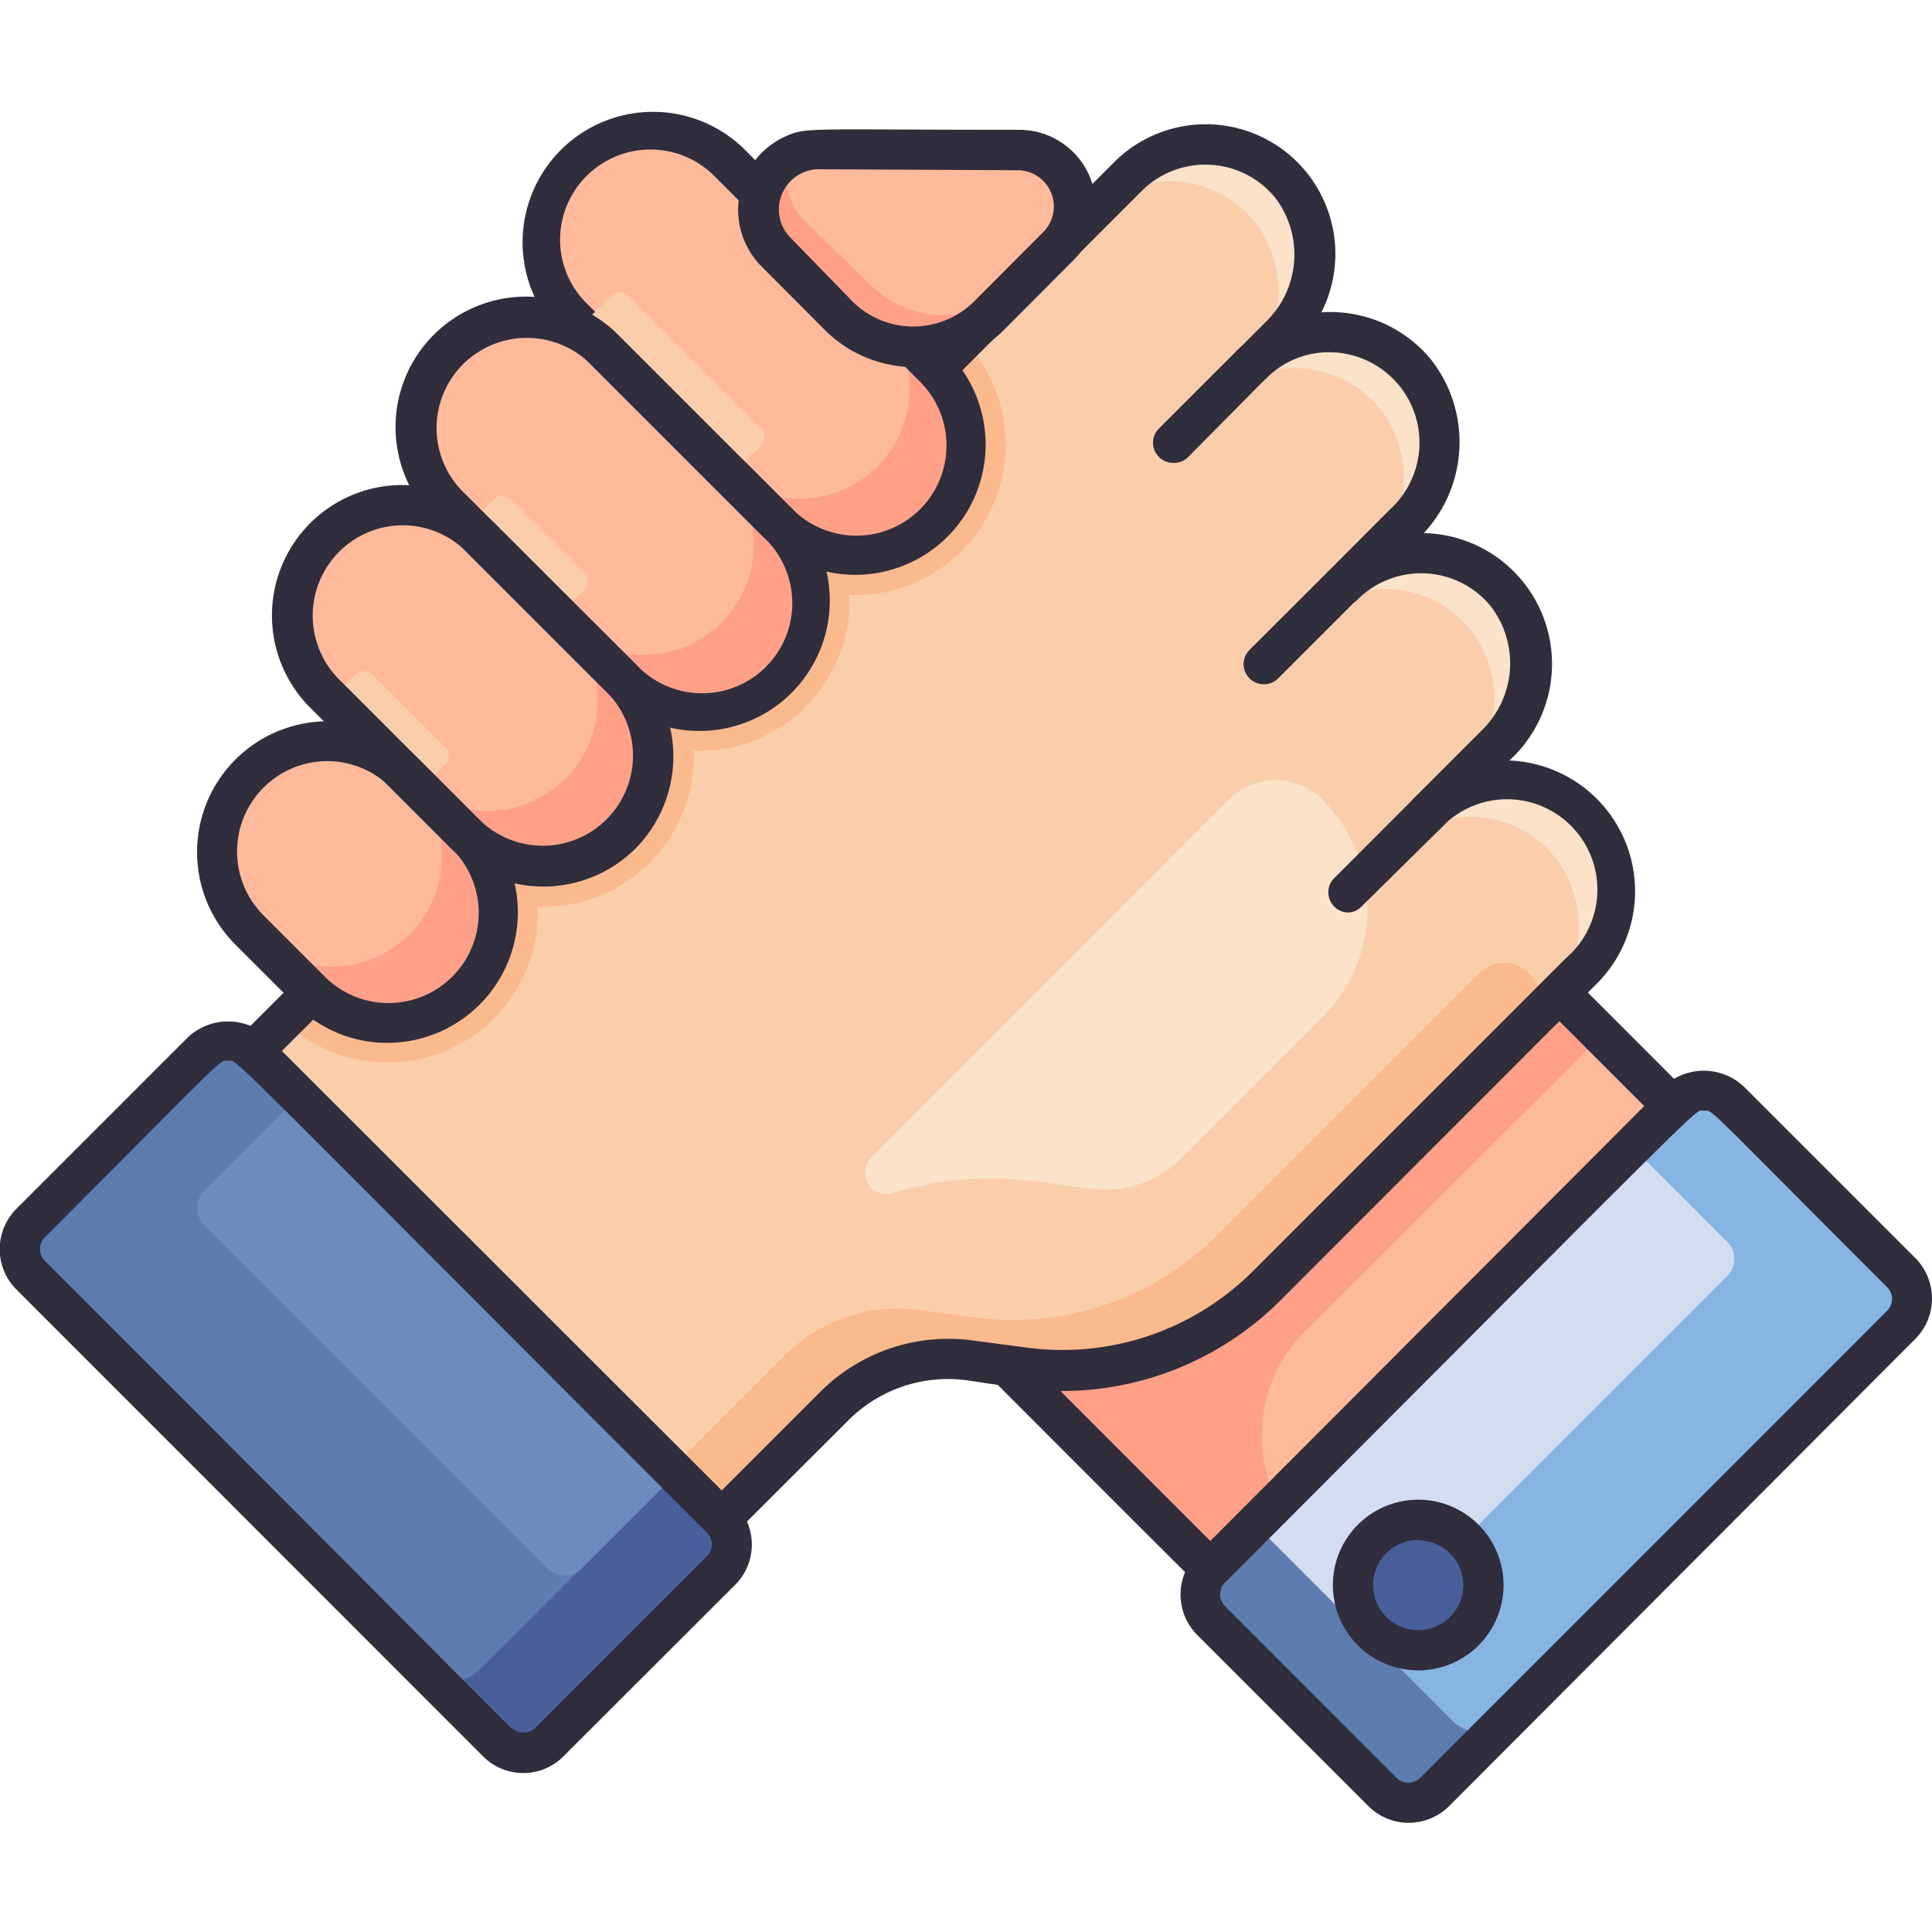 <svg xmlns="http://www.w3.org/2000/svg" viewBox="0 0 96 96"><defs><style>.cls-1{fill:#ffba9c;}.cls-2{fill:#302d3d;}.cls-3{fill:#ffa188;}.cls-4{fill:#fbe2c9;}.cls-5{fill:#fbceab;}.cls-6{fill:#fbba8d;}.cls-7{fill:#495f9c;}.cls-8{fill:#5d7db0;}.cls-9{fill:#6c8cbf;}.cls-10{fill:#87b5e3;}.cls-11{fill:#d2ddf2;}</style></defs><title>Teamwork</title><g id="Teamwork"><path class="cls-1" d="M86.55,58.38,66.64,78.29l-40-40L46.5,18.34Z"/><path class="cls-2" d="M58.29,23a1,1,0,0,1-.71-1.7l3.94-3.94a1,1,0,0,1,1.42,0,1,1,0,0,1,0,1.41L59,22.75A1,1,0,0,1,58.29,23Z"/><path class="cls-2" d="M62.8,34a1,1,0,0,1-.71-1.71L66,28.39a1,1,0,0,1,1.42,0,1,1,0,0,1,0,1.41l-3.94,3.94A1,1,0,0,1,62.8,34Z"/><path class="cls-3" d="M65,66,79.6,51.45C68.16,40,75.77,47.64,46.48,18.34c-23.4,23.4-18.93,18.93-23,23L63.55,81.36l3.07-3.07-1.79-1.78A7.34,7.34,0,0,1,65,66Z"/><path class="cls-2" d="M63.57,82.36c-.62,0,2.09,2.51-40.76-40.34a1,1,0,0,1,0-1.41l23-23a1,1,0,0,1,1.42,0l40,40.05a1,1,0,0,1,0,1.41l-23,23A1,1,0,0,1,63.57,82.36Zm-38.63-41L63.57,80,85.13,58.39,46.5,19.75Z"/><path class="cls-4" d="M78.51,48.32c-2.56,2.57,0,0-15.58,15.57A14.27,14.27,0,0,1,51,68l-2.81-.37a8,8,0,0,0-6.68,2.27l-5.61,5.61L12.61,52.22,56,8.81a5.48,5.48,0,0,1,8.11.4,5.65,5.65,0,0,1-.53,7.52L62.23,18.1a5.5,5.5,0,0,1,8.12.4A5.65,5.65,0,0,1,69.81,26c-1,1-2,2-3,3a5.47,5.47,0,0,1,8,.46A5.64,5.64,0,0,1,74.32,37c-2.23,2.24-1.37,1.38-3.38,3.38a5.49,5.49,0,0,1,8.1.4A5.65,5.65,0,0,1,78.51,48.32Z"/><path class="cls-5" d="M76.74,50.09,62.93,63.89A14.27,14.27,0,0,1,51,68l-2.81-.37a8,8,0,0,0-6.68,2.27l-7.4,7.4L10.82,54,54.23,10.6a5.48,5.48,0,0,1,8.11.4,5.64,5.64,0,0,1-.53,7.52l-1.37,1.37a5.5,5.5,0,0,1,8.12.4,5.63,5.63,0,0,1-.43,7.41c-.08.11.13-.13-3.18,3.18a5.48,5.48,0,0,1,8.12.4,5.64,5.64,0,0,1-.54,7.52l-3.38,3.38a5.49,5.49,0,0,1,8.11.4A5.65,5.65,0,0,1,76.74,50.09Z"/><path class="cls-6" d="M42.21,29.55A7.46,7.46,0,0,1,29.6,35.24L40.16,24.68A7.34,7.34,0,0,1,42.21,29.55Z"/><path class="cls-6" d="M34.47,37.3A7.48,7.48,0,0,1,21.84,43L32.41,32.43A7.39,7.39,0,0,1,34.47,37.3Z"/><path class="cls-6" d="M26.73,45.34A7.47,7.47,0,0,1,14.1,50.73L24.66,40.18A7.44,7.44,0,0,1,26.73,45.34Z"/><path class="cls-6" d="M47.79,27.37a7.45,7.45,0,0,1-10.45.12c3-2.95,6.26-6.29,10.56-10.56A7.46,7.46,0,0,1,47.79,27.37Z"/><path class="cls-6" d="M76,48.37a1.77,1.77,0,0,1,0,2.5l-13,13A14.27,14.27,0,0,1,51,68l-2.81-.37a8,8,0,0,0-6.68,2.27l-7.4,7.4-2.54-2.54,7.4-7.4a8,8,0,0,1,6.68-2.27l2.81.37a14.27,14.27,0,0,0,12-4.07l13-13A1.76,1.76,0,0,1,76,48.37Z"/><path class="cls-2" d="M35.15,76.18,11.9,52.93a1,1,0,0,1,0-1.41L55.31,8.11a6.44,6.44,0,0,1,10.35,7.41,6.47,6.47,0,0,1,5.45,2.35,6.65,6.65,0,0,1-.36,8.62A6.5,6.5,0,0,1,75,37.79,6.5,6.5,0,0,1,79.22,49L63.64,64.6A15.39,15.39,0,0,1,50.82,69L48,68.58a7,7,0,0,0-5.85,2l-5.62,5.61A1,1,0,0,1,35.15,76.18ZM14,52.23,35.86,74.06l4.9-4.9a9,9,0,0,1,7.53-2.56l2.8.37a13.39,13.39,0,0,0,11.14-3.78L77.81,47.61a4.49,4.49,0,1,0-6.17-6.51,1,1,0,0,1-1.41,0,1,1,0,0,1,0-1.41l3.39-3.39a4.65,4.65,0,0,0,.46-6.17,4.47,4.47,0,0,0-6.63-.33A1,1,0,0,1,66,28.39l3.07-3.08a4.49,4.49,0,0,0-2.78-7.8,4.38,4.38,0,0,0-3.38,1.3,1,1,0,0,1-1.42,0,1,1,0,0,1,0-1.41L62.89,16a4.65,4.65,0,0,0,.47-6.18,4.48,4.48,0,0,0-6.63-.33Z"/><path class="cls-4" d="M61.09,39.69,43.3,57.49a1.07,1.07,0,0,0,1.06,1.79c5-1.51,8.49-.17,10.61-.17a5.28,5.28,0,0,0,3.74-1.56l7-7a7.65,7.65,0,0,0,0-10.82A3.3,3.3,0,0,0,61.09,39.69Z"/><path class="cls-7" d="M35.83,78l-8.52,8.52a1.82,1.82,0,0,1-2.59,0L1.52,63.36a1.82,1.82,0,0,1,0-2.59L10,52.25a1.82,1.82,0,0,1,2.59,0l23.2,23.2A1.82,1.82,0,0,1,35.83,78Z"/><path class="cls-8" d="M32.31,74.52,23.79,83a1.84,1.84,0,0,1-2.59,0L1.52,63.36a1.82,1.82,0,0,1,0-2.59L10,52.25a1.82,1.82,0,0,1,2.59,0L32.31,71.93A1.82,1.82,0,0,1,32.31,74.52Z"/><path class="cls-9" d="M9.39,62.7H34.72a0,0,0,0,1,0,0v6.66a1.2,1.2,0,0,1-1.2,1.2H9.39a1.2,1.2,0,0,1-1.2-1.2V63.9A1.2,1.2,0,0,1,9.39,62.7Z" transform="translate(53.4 4.34) rotate(45)"/><rect class="cls-8" x="59.08" y="64.03" width="36.48" height="15.72" rx="1.83" transform="translate(182.83 68.04) rotate(135)"/><path class="cls-10" d="M63.67,77l8.52,8.52a1.84,1.84,0,0,0,2.59,0L94.46,65.88a1.82,1.82,0,0,0,0-2.59l-8.52-8.52a1.82,1.82,0,0,0-2.59,0L63.67,74.45A1.82,1.82,0,0,0,63.67,77Z"/><path class="cls-11" d="M62.47,65.22H86.59a1.2,1.2,0,0,1,1.2,1.2v6.66a0,0,0,0,1,0,0H62.47a1.2,1.2,0,0,1-1.2-1.2V66.42A1.2,1.2,0,0,1,62.47,65.22Z" transform="translate(176.12 65.35) rotate(135)"/><path class="cls-1" d="M46.38,26a5.48,5.48,0,0,1-7.75,0L28.44,15.77A5.48,5.48,0,1,1,36.19,8L46.38,18.22A5.49,5.49,0,0,1,46.38,26Z"/><path class="cls-3" d="M38.63,33.71a5.46,5.46,0,0,1-7.75,0c-6.64-6.64-6.54-6.52-8.67-8.67a5.48,5.48,0,0,1,7.85-7.64L38.63,26A5.5,5.5,0,0,1,38.63,33.71Z"/><path class="cls-3" d="M30.88,41.46a5.49,5.49,0,0,1-7.76,0L16,34.33a5.48,5.48,0,0,1,7.86-7.63l7,7A5.48,5.48,0,0,1,30.88,41.46Z"/><path class="cls-3" d="M23.12,49.21a5.47,5.47,0,0,1-7.74,0l-3.12-3.12A5.48,5.48,0,0,1,20,38.33l3.13,3.13A5.46,5.46,0,0,1,23.12,49.21Z"/><path class="cls-3" d="M46.38,26a5.48,5.48,0,0,1-7.75,0c-7.55-7.55-7.11-7.09-10.19-10.19a5.48,5.48,0,0,1,7.65-7.84c.1.08-.6-.61,10.29,10.28A5.5,5.5,0,0,1,46.38,26Z"/><path class="cls-1" d="M35.85,30.93a5.46,5.46,0,0,1-7.75,0c-6.36-6.36-2.41-2.39-5.89-5.89a5.48,5.48,0,0,1,7.85-7.64l5.79,5.78A5.48,5.48,0,0,1,35.85,30.93Z"/><path class="cls-1" d="M28.1,38.68a5.47,5.47,0,0,1-7.76,0L16,34.33a5.48,5.48,0,0,1,7.86-7.63l4.24,4.23A5.49,5.49,0,0,1,28.1,38.68Z"/><path class="cls-1" d="M20.34,46.43a5.47,5.47,0,0,1-7.74,0A5.48,5.48,0,1,1,20,38.33l.35.35A5.46,5.46,0,0,1,20.34,46.43Z"/><path class="cls-1" d="M43.6,23.18a5.48,5.48,0,0,1-7.75,0c-6.81-6.8-5.3-5.28-7.41-7.41a5.48,5.48,0,0,1,7.65-7.84l7.51,7.51A5.49,5.49,0,0,1,43.6,23.18Z"/><path class="cls-2" d="M37.92,26.67,27.73,16.48a6.48,6.48,0,0,1,9.16-9.16L47.08,17.51a6.48,6.48,0,0,1,0,9.16h0A6.49,6.49,0,0,1,37.92,26.67ZM27.83,11.9a4.44,4.44,0,0,0,1.31,3.16l10.2,10.2a4.48,4.48,0,1,0,6.33-6.34L35.48,8.73A4.49,4.49,0,0,0,27.83,11.9ZM46.38,26h0Z"/><path class="cls-3" d="M52.69,12.13c-.32.35-1.9,1.91-3.55,3.57a5.31,5.31,0,0,1-7.47,0l-3.18-3.2a2.94,2.94,0,0,1,.9-4.8c.71-.35.62-.25,11.22-.25A2.8,2.8,0,0,1,52.69,12.13Z"/><path class="cls-1" d="M52.69,12.13c-.13.15-1.91,1.94-2,2a5.29,5.29,0,0,1-7.46,0L40,11a2.91,2.91,0,0,1-.63-3.27c.69-.34.53-.25,11.22-.25A2.8,2.8,0,0,1,52.69,12.13Z"/><path class="cls-2" d="M41,16.41l-3.19-3.2a4,4,0,0,1,1.28-6.46c1-.44,1.24-.3,11.55-.3a3.8,3.8,0,0,1,2.69,6.49l-3.46,3.47A6.29,6.29,0,0,1,41,16.41Zm-.39-8a2,2,0,0,0-1.39,3.34L42.38,15a4.29,4.29,0,0,0,6,0l3.45-3.46a1.8,1.8,0,0,0-1.27-3.08Z"/><circle class="cls-7" cx="70.47" cy="78.78" r="3.24"/><rect class="cls-5" x="16.34" y="34.98" width="6.3" height="2.35" rx="0.55" transform="translate(31.27 -3.19) rotate(45)"/><rect class="cls-5" x="23.17" y="26.3" width="6.35" height="2.39" rx="0.55" transform="translate(27.16 -10.57) rotate(45)"/><rect class="cls-5" x="28.27" y="17.63" width="10.54" height="2.7" rx="0.55" transform="translate(23.24 -18.16) rotate(45)"/><path class="cls-2" d="M58.29,23a1,1,0,0,1-.71-1.7l3.94-3.94a1,1,0,0,1,1.42,0,1,1,0,0,1,0,1.41L59,22.75A1,1,0,0,1,58.29,23Z"/><path class="cls-2" d="M62.8,34a1,1,0,0,1-.71-1.71L66,28.39a1,1,0,0,1,1.42,0,1,1,0,0,1,0,1.41l-3.94,3.94A1,1,0,0,1,62.8,34Z"/><path class="cls-2" d="M67,45.34a1,1,0,0,1-.7-1.71l3.94-3.94a1,1,0,1,1,1.41,1.41L67.7,45A1,1,0,0,1,67,45.34Z"/><path class="cls-2" d="M24,87.27.81,64.07a2.84,2.84,0,0,1,0-4l8.52-8.52a2.91,2.91,0,0,1,4,0l23.2,23.2a2.83,2.83,0,0,1,0,4L28,87.27A2.82,2.82,0,0,1,24,87.27ZM11.34,52.71c-.49,0,.15-.5-9.11,8.77a.82.82,0,0,0,0,1.17c24.63,24.64,23.1,23.21,23.2,23.21a.85.85,0,0,0,1.17,0l8.53-8.53a.83.83,0,0,0,0-1.17C10.37,51.4,11.85,52.71,11.34,52.71Z"/><path class="cls-2" d="M68,89.75l-8.52-8.52a2.85,2.85,0,0,1,0-4L82.66,54a2.91,2.91,0,0,1,4,0l8.52,8.52a2.85,2.85,0,0,1,0,4L72,89.75A2.84,2.84,0,0,1,68,89.75ZM84.66,55.19c-.5,0,1-1.38-23.79,23.45a.83.83,0,0,0,0,1.17l8.52,8.53a.85.85,0,0,0,1.18,0l23.2-23.21a.82.82,0,0,0,0-1.17C84.5,54.69,85.15,55.19,84.66,55.19Z"/><path class="cls-2" d="M30.17,34.42,21.5,25.75a6.48,6.48,0,0,1,9.27-9.06l8.57,8.57a6.49,6.49,0,0,1,0,9.16h0A6.48,6.48,0,0,1,30.17,34.42Zm-4-17.63a4.48,4.48,0,0,0-3.25,7.56L31.59,33a4.48,4.48,0,1,0,6.33-6.33l-8.56-8.56A4.48,4.48,0,0,0,26.19,16.79ZM38.63,33.71h0Z"/><path class="cls-2" d="M22.42,42.17l-7.06-7.06A6.48,6.48,0,0,1,20,24.1,6.56,6.56,0,0,1,24.57,26l7,7a6.51,6.51,0,0,1,0,9.17h0A6.5,6.5,0,0,1,22.42,42.17ZM20,26.1a4.49,4.49,0,0,0-3.2,7.61l7,7a4.48,4.48,0,0,0,6.34,0h0a4.47,4.47,0,0,0,0-6.33l-7-7A4.48,4.48,0,0,0,20,26.1Z"/><path class="cls-2" d="M19.25,51.82a6.43,6.43,0,0,1-4.58-1.91l-3-3a6.5,6.5,0,0,1,4.58-11.07,6.4,6.4,0,0,1,4.58,1.9l3,3A6.49,6.49,0,0,1,19.25,51.82Zm-3-14a4.49,4.49,0,0,0-3.16,7.66l3,3a4.48,4.48,0,1,0,6.34-6.33l-3-3A4.44,4.44,0,0,0,16.21,37.82Z"/><path class="cls-2" d="M70.47,83a4.24,4.24,0,1,1,4.24-4.24A4.24,4.24,0,0,1,70.47,83Zm0-6.48a2.24,2.24,0,1,0,2.24,2.24A2.24,2.24,0,0,0,70.47,76.54Z"/></g></svg>